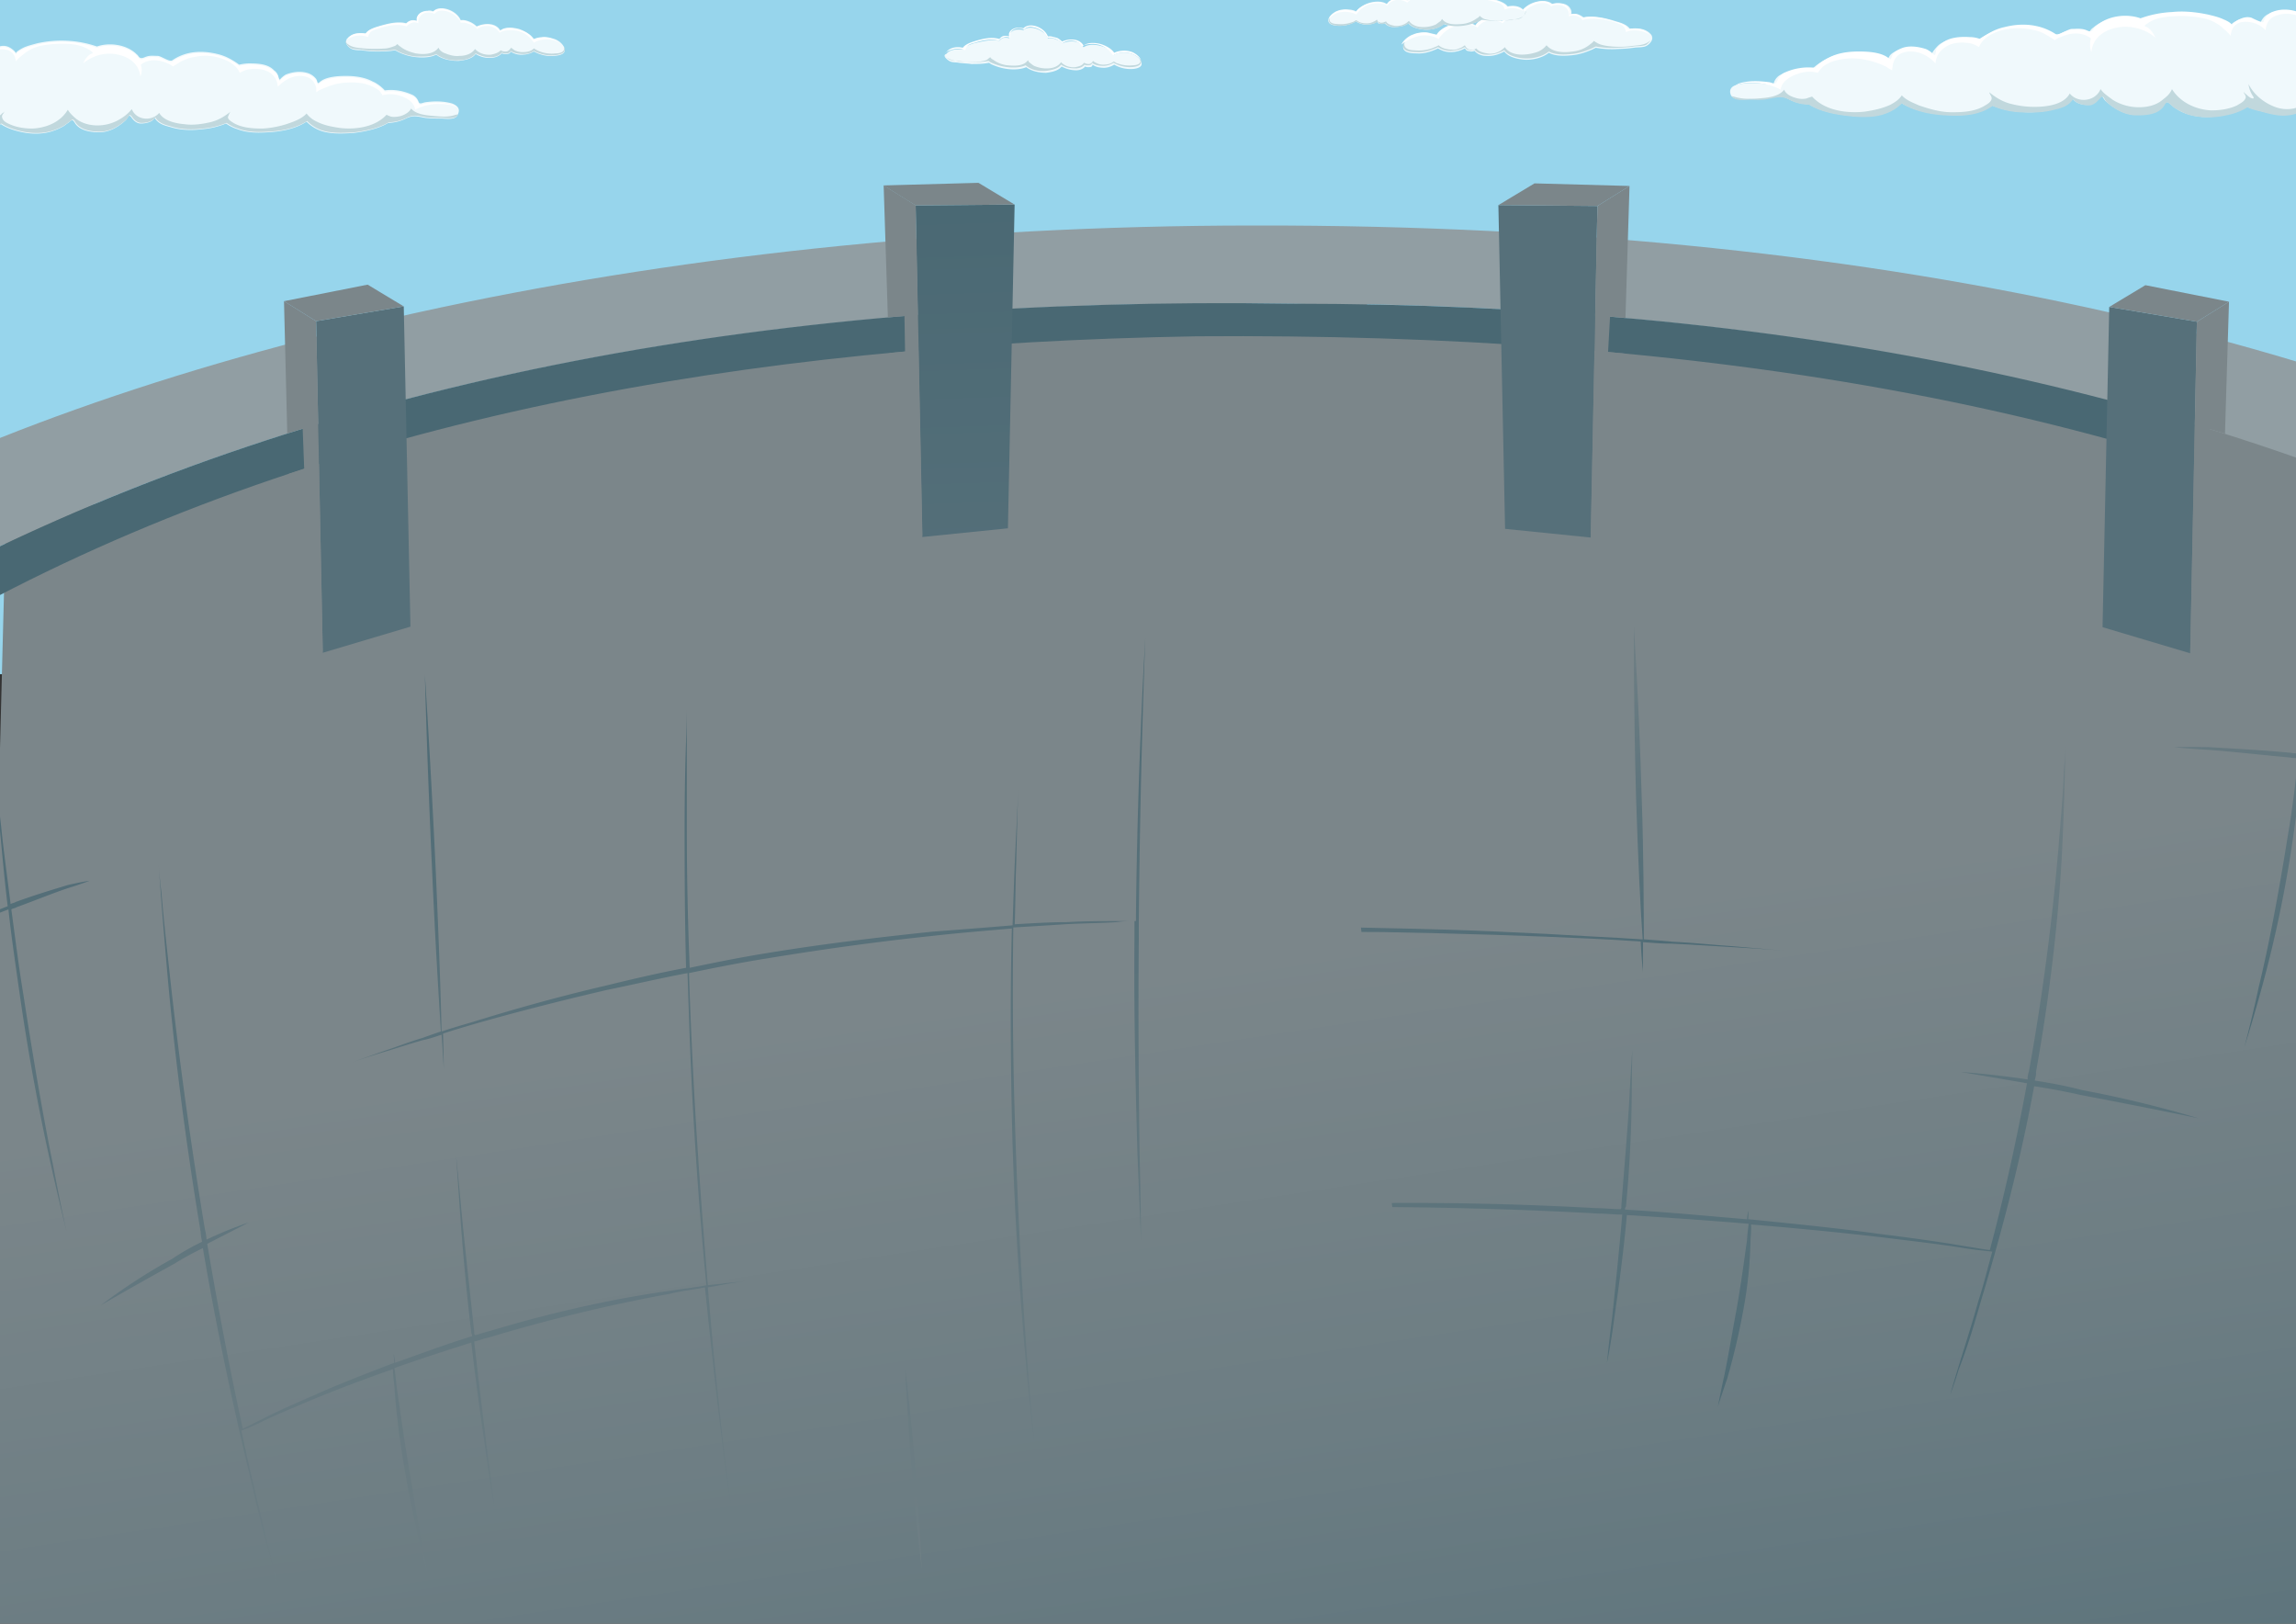 <svg xmlns="http://www.w3.org/2000/svg" xmlns:xlink="http://www.w3.org/1999/xlink" width="935.988mm" height="661.81mm" viewBox="0 0 2653.196 1875.997">
  <rect x="0" y="0" width="2653.196" height="1875.997" fill="#333333" stroke="none"/>
  <defs>
    <style>
      .cls-1 {
        fill: #97d5ec;
      }

      .cls-2 {
        fill: url(#Unbenannter_Verlauf_88);
      }

      .cls-3 {
        fill: url(#Unbenannter_Verlauf_13);
      }

      .cls-4 {
        fill: url(#Unbenannter_Verlauf_11);
      }

      .cls-5 {
        fill: #56707a;
      }

      .cls-6 {
        fill: url(#Unbenannter_Verlauf_36);
      }

      .cls-7 {
        fill: url(#Unbenannter_Verlauf_36-2);
      }

      .cls-8 {
        fill: url(#Unbenannter_Verlauf_36-3);
      }

      .cls-9 {
        fill: url(#Unbenannter_Verlauf_36-4);
      }

      .cls-10 {
        fill: url(#Unbenannter_Verlauf_40);
      }

      .cls-11 {
        fill: url(#Unbenannter_Verlauf_36-5);
      }

      .cls-12 {
        fill: url(#Unbenannter_Verlauf_36-6);
      }

      .cls-13 {
        fill: url(#Unbenannter_Verlauf_36-7);
      }

      .cls-14 {
        fill: url(#Unbenannter_Verlauf_36-8);
      }

      .cls-15 {
        fill: url(#Unbenannter_Verlauf_36-9);
      }

      .cls-16 {
        fill: url(#Unbenannter_Verlauf_36-10);
      }

      .cls-17 {
        fill: url(#Unbenannter_Verlauf_36-11);
      }

      .cls-18 {
        fill: url(#Unbenannter_Verlauf_36-12);
      }

      .cls-19 {
        fill: url(#Unbenannter_Verlauf_36-13);
      }

      .cls-20 {
        fill: #f0f9fc;
      }

      .cls-21 {
        fill: #fff;
      }

      .cls-22 {
        fill: #c1d8dd;
      }
    </style>
    <linearGradient id="Unbenannter_Verlauf_88" data-name="Unbenannter Verlauf 88" x1="1620.894" y1="2621.285" x2="1393.099" y2="1113.122" gradientUnits="userSpaceOnUse">
      <stop offset="0" stop-color="#496873"/>
      <stop offset="0.635" stop-color="#6c7d83"/>
      <stop offset="1" stop-color="#7b868a"/>
    </linearGradient>
    <linearGradient id="Unbenannter_Verlauf_13" data-name="Unbenannter Verlauf 13" x1="1407.546" y1="-55.078" x2="1448.895" y2="606.494" gradientUnits="userSpaceOnUse">
      <stop offset="0" stop-color="#496873"/>
      <stop offset="0" stop-color="#919ea3"/>
    </linearGradient>
    <linearGradient id="Unbenannter_Verlauf_11" data-name="Unbenannter Verlauf 11" x1="87.654" y1="564.355" x2="2444.579" y2="530.477" gradientUnits="userSpaceOnUse">
      <stop offset="1" stop-color="#496873"/>
      <stop offset="1" stop-color="#7b868a"/>
    </linearGradient>
    <linearGradient id="Unbenannter_Verlauf_36" data-name="Unbenannter Verlauf 36" x1="1960.404" y1="-6151.674" x2="1980.766" y2="-6075.318" gradientTransform="matrix(1, 0, 0, -1, -192.638, -5443.582)" gradientUnits="userSpaceOnUse">
      <stop offset="0" stop-color="#496873"/>
      <stop offset="1" stop-color="#7b868a"/>
    </linearGradient>
    <linearGradient id="Unbenannter_Verlauf_36-2" x1="1988.331" y1="-5712.896" x2="1991.355" y2="-5701.551" xlink:href="#Unbenannter_Verlauf_36"/>
    <linearGradient id="Unbenannter_Verlauf_36-3" x1="2653.227" y1="-6285.139" x2="2673.588" y2="-6208.783" xlink:href="#Unbenannter_Verlauf_36"/>
    <linearGradient id="Unbenannter_Verlauf_36-4" x1="2691.198" y1="-5825.279" x2="2693.298" y2="-5817.404" xlink:href="#Unbenannter_Verlauf_36"/>
    <linearGradient id="Unbenannter_Verlauf_40" data-name="Unbenannter Verlauf 40" x1="-944.099" y1="-5641.654" x2="-966.342" y2="-6327.795" gradientTransform="translate(167.551 -5443.582) rotate(180)" gradientUnits="userSpaceOnUse">
      <stop offset="0" stop-color="#496873"/>
      <stop offset="0.763" stop-color="#56707a"/>
      <stop offset="1" stop-color="#798489"/>
      <stop offset="1" stop-color="#7b868a"/>
    </linearGradient>
    <linearGradient id="Unbenannter_Verlauf_36-5" x1="-968.832" y1="-6150.955" x2="-948.47" y2="-6074.598" gradientTransform="translate(167.551 -5443.582) rotate(180)" xlink:href="#Unbenannter_Verlauf_36"/>
    <linearGradient id="Unbenannter_Verlauf_36-6" x1="-940.709" y1="-5712.275" x2="-937.685" y2="-5700.93" gradientTransform="translate(167.551 -5443.582) rotate(180)" xlink:href="#Unbenannter_Verlauf_36"/>
    <linearGradient id="Unbenannter_Verlauf_36-7" x1="-275.813" y1="-6284.518" x2="-255.452" y2="-6208.162" gradientTransform="translate(167.551 -5443.582) rotate(180)" xlink:href="#Unbenannter_Verlauf_36"/>
    <linearGradient id="Unbenannter_Verlauf_36-8" x1="-237.841" y1="-5824.657" x2="-235.742" y2="-5816.783" gradientTransform="translate(167.551 -5443.582) rotate(180)" xlink:href="#Unbenannter_Verlauf_36"/>
    <linearGradient id="Unbenannter_Verlauf_36-9" x1="1420.804" y1="1021.115" x2="1420.537" y2="1018.428" gradientTransform="matrix(1.276, -0.143, 0.117, 1.046, 453.931, -1.874)" xlink:href="#Unbenannter_Verlauf_36"/>
    <linearGradient id="Unbenannter_Verlauf_36-10" x1="1654.406" y1="1416.379" x2="1589.508" y2="764.909" gradientTransform="matrix(1.276, -0.143, 0.117, 1.046, 453.931, -1.874)" xlink:href="#Unbenannter_Verlauf_36"/>
    <linearGradient id="Unbenannter_Verlauf_36-11" x1="970.764" y1="1274.463" x2="915.084" y2="715.527" gradientTransform="matrix(1.276, -0.143, 0.117, 1.046, 453.931, -1.874)" xlink:href="#Unbenannter_Verlauf_36"/>
    <linearGradient id="Unbenannter_Verlauf_36-12" x1="1173.788" y1="1806.026" x2="1075.371" y2="818.083" gradientTransform="matrix(1.276, -0.143, 0.117, 1.046, 453.931, -1.874)" xlink:href="#Unbenannter_Verlauf_36"/>
    <linearGradient id="Unbenannter_Verlauf_36-13" x1="307.751" y1="-6073.791" x2="148.744" y2="-7669.966" gradientTransform="translate(918.855 -5443.582) rotate(180)" xlink:href="#Unbenannter_Verlauf_36"/>
  </defs>
  <g id="Bild">
    <rect class="cls-1" x="-735.522" y="-329.242" width="4197.913" height="1108.174"/>
    <g id="Damm">
      <g>
        <path class="cls-2" d="M6.391,616.149c148.881-50.33,282.328-87.785,394.435-115.826,173.105-43.3,307.251-66.561,353.739-75.131a3603.3,3603.3,0,0,1,391.3-50.087c137.77-10.036,242.929-9.778,328.7-9.391,109.8.5,245.025,1.322,419.478,18.783,91.27,9.135,238.937,24.433,428.87,68.869,253.64,59.341,416.215,131.7,457.043,150.261,37.981,17.263,69.121,32.739,90.783,43.826q-61.044,684-122.087,1368l-2776.7-62.609Q-10.826,1284.5,6.391,616.149Z"/>
        <path class="cls-3" d="M3130.369,614.4c-368.8-204.106-924.876-355.2-1680.981-353.852h0c-703.945,0-1312.184,149.73-1680.981,353.836l167.776,48.262C340.7,455.677,804.365,361.883,1319.863,351.431l-2.552,1.553h.773q66.828-2.056,132.578-2.43,64.506.41,130.03,2.413h.774l-2.5-1.519C2094.445,361.906,2558.1,455.7,2962.594,662.662Z"/>
        <path class="cls-4" d="M1492.309,350.876c-584.95-9.187-1107,82.01-1556.126,311.806l6.185,55.3c10.825-6.032,22.422-12.065,34.019-18.1,405.5-216.758,883.947-302.346,1406.044-311.314,576.255-4.481,1103.887,76.067,1545.135,311.936,11.6,6.032,23.194,12.065,34.018,18.1l6.186-55.3C2539.392,444.124,2044.671,351.038,1492.309,350.876Z"/>
        <polygon class="cls-5" points="1731.488 236.993 1739.22 611.02 1838.184 621.074 1845.915 237.998 1731.488 236.993"/>
        <polygon class="cls-6" points="1845.915 237.998 1883.027 214.873 1878.342 367.328 1860.538 365.763 1858.239 406.703 1876.728 408.415 1838.184 621.074 1845.915 237.998"/>
        <polygon class="cls-7" points="1845.915 237.998 1731.488 236.993 1773.239 211.857 1883.027 214.873 1845.915 237.998"/>
        <polygon class="cls-5" points="2437.382 354.63 2429.651 724.636 2530.935 754.799 2538.666 371.723 2437.382 354.63"/>
        <polygon class="cls-8" points="2538.666 371.723 2575.778 348.598 2571.13 501.105 2553.457 495.758 2552.348 541.932 2570.087 548.062 2530.935 754.799 2538.666 371.723"/>
        <polygon class="cls-9" points="2538.666 371.723 2437.382 354.63 2479.133 329.494 2575.778 348.598 2538.666 371.723"/>
        <polygon class="cls-10" points="1058.037 237.377 1065.769 620.453 1164.733 610.398 1172.465 236.371 1058.037 237.377"/>
        <polygon class="cls-11" points="1065.965 620.355 1027.891 407.877 1045.862 406.194 1045.174 365.192 1026 366.627 1021.121 214.154 1058.233 237.279 1065.965 620.355"/>
        <polygon class="cls-12" points="1020.926 214.252 1130.714 211.235 1172.465 236.371 1058.037 237.377 1020.926 214.252"/>
        <polygon class="cls-5" points="365.287 371.101 373.018 754.178 474.302 724.014 466.571 354.009 365.287 371.101"/>
        <polygon class="cls-13" points="373.018 754.178 334.028 547.325 351.522 541.605 349.761 495.236 331.957 500.714 328.175 347.976 365.287 371.101 373.018 754.178"/>
        <polygon class="cls-14" points="328.175 347.976 424.82 328.873 466.571 354.009 365.287 371.101 328.175 347.976"/>
      </g>
      <g>
        <g>
          <path class="cls-15" d="M2386.8,863.113c.039-1.3.046-1.973.046-1.973S2386.826,861.8,2386.8,863.113Z"/>
          <path class="cls-16" d="M2741.1,884.071a788.975,788.975,0,0,0-79.019-11.661c3.158-30.586,4.074-57.682,5.467-80.513,1.606-44.449,2.4-72.611,2.4-72.611s-.916,27.1-5.123,71.836c-1.393,22.831-5.03,49.152-8.189,79.738-2.721-.775-6.623-.338-9.345-1.112-37.259-3.384-70.378-5.072-95.572-6.567-25.074-.43-39.5.107-39.5.107s14.667,1.6,39.861,3.092c23.893,1.642,57.251,5.462,94.511,8.845,2.721.775,6.623.338,9.345,1.113-3.517,27.387-6.676,57.973-12.317,89.918-10.8,68.154-22.444,128.844-33.275,173.246-9.53,44.257-17.07,71.016-17.07,71.016s8.84-26.9,20.972-71.453a1417.715,1417.715,0,0,0,35.877-173.538c4.341-31.8,8.92-61.464,11.017-89.772,30.636,3.045,58.67,6.383,78.78,9.528,24.132,3.775,38.919,6.437,38.919,6.437S2763.927,887.991,2741.1,884.071Z"/>
          <path class="cls-17" d="M1573.231,1076.778q12.607.089,25.09.122c91.073,1.673,173.039,4.366,240.577,7.6,19.871,1.012,39.742,2.025,57.011,3.329,1.209,22.539,2.642,35.335,2.642,35.335s-.133-12.942.079-34.56c11.947.821,22.593,1.787,33.119,1.688,27.8,1.2,50.387,2.992,70.258,4,38.442,2.171,59.733,4.1,59.733,4.1s-21.291-1.933-59.852-5.171c-18.57-1.158-42.583-3.866-69.078-5.217-10.645-.967-21.291-1.933-33.238-2.754-.16-36.693-.107-95-2.431-162.767-3.081-109.788-9.1-198.731-9.1-198.731s-.489,89.672,2.592,199.46c2.2,66.7,4.873,125.782,7.635,162.184-17.269-1.3-37.14-2.317-57.012-3.33-68.958-4.15-149.743-8.055-240.815-9.728q-13.806-.335-27.783-.639Z"/>
          <path class="cls-18" d="M2351.207,1248.437c.942-3.344,1.885-6.689,1.526-9.888,18.688-103.589,27.806-198.547,30.686-266.893,1.5-33.64,2.3-61.8,2.746-81.288q.5-21.645.631-27.255c-.117,3.906-.528,13.47-1.932,27.4-.451,19.486-2.667,46.728-5.468,80.513-5.481,68.637-16.019,162.675-34.707,266.264-.942,3.344-1.885,6.689-1.526,9.888-45.543-6.774-77.361-8.608-77.361-8.608s30.875,5.179,76.538,13.019c-13.047,71.645-28.112,137.037-42.951,192.686-5.323-.483-16.089-2.516-32.176-5.033-22.832-3.92-56.309-8.806-97.71-13.885-42.822-6-93.448-11.124-149.4-16.732a54.756,54.756,0,0,0,.226-9.743,60.189,60.189,0,0,0-1.527,9.889c-43.883-3.721-90.488-8.217-140.876-11.209a3.514,3.514,0,0,1,.942-3.345c4.911-50.218,6.4-95.732,6.715-128.16s.65-52.98.65-52.98-1.633,20.7-3.252,53.271-5.706,78.381-9.436,127.386a3.513,3.513,0,0,1-.942,3.345c-9.226-.046-18.57-1.158-27.8-1.2-86.368-4.829-167-6.4-236.494-5.976l.532,4.748c69.585.566,150.9,2.611,237.98,7.48,9.225.046,18.57,1.158,27.8,1.2-3.968,46.873-8.533,88.415-11.692,119-4.221,32.865-5.973,52.5-5.973,52.5s4.354-19.923,8.575-52.788c4.459-30.732,10.326-72.419,14.414-118.225,49.087,3.137,96.872,6.421,140.756,10.142-.7,5.477-1.407,10.955-1.871,18.565-2.933,20.843-6.45,48.231-12.091,80.175-5.761,30.878-10.459,59.477-14.813,79.4s-6.822,33.157-6.822,33.157,3.889-12.313,10.845-32.528a814.428,814.428,0,0,0,18.715-79.837,488.6,488.6,0,0,0,8.188-79.738c.465-7.611,1.049-14.154.571-18.42,55.83,4.542,106.457,9.667,149.159,14.6,41.4,5.078,74.759,8.9,97.59,12.819,16.088,2.516,28.035,3.338,32.057,3.967-5.655,20.068-10.128,38.925-16.021,56.861-9.424,33.448-18.264,60.352-24.038,79.355s-8.6,29.036-8.6,29.036,4.128-10.18,9.9-29.182c7.194-18.082,16.034-44.986,25.458-78.434,19.207-63.7,43.709-150.661,61.694-248.772,16.088,2.516,34.9,5.807,53.825,10.164,75.357,14.232,136.045,26.867,136.045,26.867a1337.674,1337.674,0,0,0-134.04-32.49C2386.1,1254.245,2367.3,1250.954,2351.207,1248.437Z"/>
        </g>
        <path class="cls-19" d="M1065.3,1813.726s-6.707-51.522-11.738-115.311-7.546-116.538-7.546-116.538,6.708,51.522,11.738,115.311S1065.3,1813.726,1065.3,1813.726ZM199.218,1454.3a684.323,684.323,0,0,0-83,53.975s37.728-22.08,84.68-47.841a361.864,361.864,0,0,1,33.536-18.4c18.445,109.177,40.244,204.861,57.012,274.784,8.384,36.8,15.93,66.242,21.8,85.87,5.03,20.854,8.384,31.895,8.384,31.895s-2.515-11.041-7.546-31.895-12.576-50.295-20.96-87.1c-5.031-19.627-9.223-40.482-14.253-62.562,2.515-1.227,10.061-3.681,20.122-8.588,14.253-7.36,35.213-15.947,61.2-26.987,26.829-11.041,58.689-23.308,93.9-35.575,0,4.907.839,12.267,1.677,20.854,1.677,23.308,5.03,55.2,10.9,89.55,5.869,35.575,12.576,66.243,17.607,88.324,5.869,22.081,9.223,35.575,9.223,35.575s-2.516-14.721-6.708-36.8-9.222-53.976-15.091-88.324c-5.869-35.574-10.061-66.242-13.415-89.55-.838-8.587-1.676-14.72-2.515-20.854,27.668-9.813,57.851-19.627,88.872-29.441,5.869,51.522,12.576,98.137,17.607,132.485,5.03,36.8,9.222,58.882,9.222,58.882s-2.515-22.08-7.545-58.882c-4.192-34.348-10.061-80.963-15.93-133.712,5.869-1.227,11.738-3.68,17.607-4.907a1942.436,1942.436,0,0,1,208.764-50.3c15.092-3.68,28.506-4.907,40.244-7.36,5.031,49.068,10.061,94.457,14.253,132.485,5.031,41.708,9.223,76.056,12.576,99.364s5.031,36.8,5.031,36.8-1.677-13.494-4.192-36.8c-3.354-23.308-7.546-57.656-11.738-99.364q-6.288-57.042-12.576-132.485,11.319-1.841,20.122-3.68c15.091-2.454,23.475-3.68,23.475-3.68s-8.384,1.226-23.475,2.453c-5.869,1.227-12.576,1.227-20.122,2.454-5.031-60.109-10.061-126.352-14.253-196.275-3.354-57.655-5.869-112.857-7.546-164.379,29.345-6.134,60.366-12.267,91.387-17.174,67.073-11.041,130.793-19.628,189.482-25.761,32.7-3.681,63.719-6.134,92.225-8.587-1.677,62.562-1.677,137.392,0,217.128,2.515,114.085,10.061,217.129,16.768,290.732,3.354,36.8,6.708,66.242,9.223,87.1,1.676,20.854,3.353,31.894,3.353,31.894s-1.676-11.04-3.353-31.894-5.031-51.522-7.546-88.324c-5.869-73.6-11.738-176.647-15.091-290.732-2.516-79.736-2.516-153.339-1.677-217.128,20.96-1.227,41.082-2.453,59.527-3.68,21.8-1.227,41.921-1.227,59.528-2.454a125.048,125.048,0,0,1,20.96-1.227v19.628c-.839,95.684,1.677,182.78,3.354,246.57,2.515,62.562,4.192,101.817,4.192,101.817s0-38.028-1.677-101.817c-.839-62.563-1.677-149.66-.839-246.57V1064.2h0c.839-88.323,2.516-166.833,4.192-225.715,1.677-62.562,3.354-101.817,3.354-101.817s-2.515,39.254-5.031,101.817c-2.515,57.655-5.03,137.392-5.868,225.715H1291.67c-17.606,0-37.728,0-59.527,1.227-18.445,0-38.567,1.227-59.527,2.454.838-24.535.838-49.069,1.676-69.923.839-36.8,1.677-67.47,2.516-88.324s1.677-31.895,1.677-31.895-.839,11.041-1.677,31.895-2.516,51.522-4.192,88.324c-.839,22.081-1.677,45.388-2.516,71.149q-44.016,3.681-93.063,7.36c-57.851,6.134-122.409,13.494-189.482,24.535-31.021,4.907-61.2,11.04-90.548,17.174-2.515-61.336-3.354-116.538-3.354-161.927V818.86s0,13.494-.838,36.8-1.677,57.656-1.677,100.591c0,45.389,0,100.591,1.677,161.927-32.7,6.133-63.72,13.494-93.9,20.854-57.85,13.494-108.993,28.214-152.591,41.708-12.576,3.68-25.152,7.361-36.052,11.041-.838-41.709-3.353-109.178-6.707-185.234-5.869-125.126-12.576-226.943-12.576-226.943s2.515,101.817,8.384,226.943c3.354,77.283,7.546,143.525,10.061,185.234-7.546,2.453-14.253,4.906-20.96,7.36-16.768,4.907-31.86,11.041-43.6,14.721-24.314,8.587-37.728,13.494-37.728,13.494s13.414-4.907,37.728-12.267c12.576-3.681,26.829-8.588,44.436-13.494,6.707-1.227,13.415-3.68,20.96-6.134,1.677,24.534,2.515,39.255,2.515,39.255s0-14.72-.838-40.481c10.9-3.68,23.475-7.361,36.052-11.041,42.759-12.267,94.74-25.761,152.591-39.255,30.183-6.133,61.2-13.494,93.9-19.627,1.677,51.521,3.354,106.724,6.707,164.379,4.193,71.15,9.223,137.393,15.092,196.275-11.738,2.453-25.153,3.68-40.244,6.133-54.5,7.36-128.277,22.081-209.6,46.615-5.869,1.227-11.738,3.68-17.607,4.907a5.955,5.955,0,0,1-.838-3.68c-5.869-55.2-11.738-106.724-15.092-143.526s-5.869-60.109-5.869-60.109,1.677,23.308,4.192,60.109,6.708,88.324,13.415,144.753a5.95,5.95,0,0,1,.839,3.68c-31.86,9.813-61.2,20.854-88.872,30.668-.839-7.361-1.677-11.041-1.677-11.041a109.93,109.93,0,0,0,.838,11.041c-35.213,13.493-67.073,25.761-93.9,38.028-25.991,11.04-46.951,20.854-61.2,28.214-10.061,4.907-16.768,8.587-20.122,9.814-13.415-61.336-27.668-133.712-41.082-213.449,28.506-14.72,47.789-24.534,47.789-24.534s-20.121,6.134-48.627,19.628a50.329,50.329,0,0,0-1.677-11.041c-19.284-115.311-32.7-220.809-41.082-298.091-4.193-38.029-7.546-68.7-9.223-90.777-2.515-20.855-3.354-33.122-3.354-33.122s.839,11.041,2.515,33.122,4.193,53.975,7.546,92c6.708,77.283,19.284,184.008,38.567,299.319a50.321,50.321,0,0,0,1.677,11.04A266.8,266.8,0,0,0,199.218,1454.3ZM-39.73,1071.563c12.576-6.133,30.183-13.494,49.466-20.854,3.354,31.895,8.385,65.016,13.415,100.591,10.9,76.056,24.314,143.526,35.214,192.594S76.81,1422.4,76.81,1422.4s-6.707-29.441-15.93-78.51c-10.061-49.068-21.8-116.538-33.537-192.594-5.869-35.575-10.061-69.923-14.253-100.591,1.677-1.227,4.192-1.227,5.869-2.454,23.476-8.586,44.436-17.173,59.528-22.08,15.93-4.907,25.152-8.587,25.152-8.587s-9.222,1.226-25.152,4.906c-15.93,4.907-36.891,11.041-60.366,19.628-1.677,1.227-4.192,1.227-5.869,2.453-4.192-34.347-8.384-63.789-10.9-89.55-5.869-50.295-8.385-80.963-8.385-80.963s2.516,31.895,6.708,82.19c2.515,25.761,5.03,56.429,9.222,90.777a346.666,346.666,0,0,0-49.466,23.308c-14.253,7.36-23.475,13.493-23.475,13.493S-54.821,1078.924-39.73,1071.563Z"/>
      </g>
    </g>
    <g>
      <g>
        <path class="cls-20" d="M2000.338,110.161c3.3,6.514,16.5,4.343,21.781,4.343,6.6,0,13.2.723,19.8-.724,9.24-1.448,15.841-4.343,25.081.724a50.065,50.065,0,0,0,23.1,5.789c13.86,8.685,32.341,11.58,44.881,13.028s27.061,2.171,39.6-1.448c9.241-2.895,16.5-6.513,22.441-13.027,15.18,9.409,34.321,12.3,50.822,13.751,13.2.724,27.061.724,39.6-3.619a93.316,93.316,0,0,0,14.521-7.237,92.858,92.858,0,0,0,30.361,7.237,111.93,111.93,0,0,0,40.921-2.9c9.24-2.171,16.5-4.342,21.781-12.3,3.3,5.79,12.54,7.961,18.48,7.237,4.62,0,8.58-3.619,11.881-7.237,4.62-6.514,3.96,0,8.58,3.618,9.9,8.685,21.78,15.2,34.321,15.2,9.9,0,25.081-1.447,31.681-10.856,3.3-4.343,3.96-5.066,7.92-1.448,1.98,1.448,3.96,3.619,6.6,5.067A48.453,48.453,0,0,0,2531,132.6c11.88,3.619,25.081,2.895,36.961.724,8.58-1.448,19.8-4.343,28.381-10.133,4.62,2.172,9.24,2.895,13.2,4.343,11.22,2.895,21.78,5.79,33.661,5.066,8.58-.724,32.341-7.961,29.041-20.988,3.3,2.171,8.58,1.447,11.88.723,8.58-1.447,16.5-7.237,18.48-16.646,3.3-18.094-9.24-43.425-27.061-45.6,3.961-7.961.661-17.37-4.62-23.884a17.272,17.272,0,0,0-9.24-6.513c-1.32,0-2.64-.724-3.3-.724a8.372,8.372,0,0,0-4.62-2.171c-10.561-5.067-23.1-5.79-33.661,0-3.961,2.171-6.6,5.79-8.581,10.856-.66,1.447-12.54-4.343-13.86-5.066-5.28-1.448-9.24-.724-14.521,2.171-1.98.724-7.26,5.066-7.92,7.237.66-2.895-7.92-6.513-9.24-7.237a140.891,140.891,0,0,0-18.481-5.79c-13.86-2.895-27.721-4.343-41.581-2.895a129.357,129.357,0,0,0-36.3,7.237c-16.5-5.79-37.622-2.895-50.822,8.685a11.993,11.993,0,0,0-3.96,4.343c-2.64,4.342-7.261.724-9.9,0-5.28-1.448-9.9-.724-15.18-.724s-15.18,7.961-18.48,5.79c-17.821-11.58-38.942-13.027-58.742-7.961-10.561,2.895-19.141,7.237-28.381,13.751a34.418,34.418,0,0,0-11.881-2.171c-10.56-.724-25.74,0-33.661,8.685a45.688,45.688,0,0,0-5.28,6.514c-.66,1.447-1.32,7.237-2.64,5.066a17.28,17.28,0,0,0-9.24-6.514c-8.58-2.895-19.141-4.342-28.381-.724-3.3,1.448-7.92,3.619-9.9,7.238-2.64,4.342-.66,7.237-5.28,3.618-7.921-6.513-23.761-7.237-33.661-7.237-11.881,0-24.421.724-34.982,7.237-3.96,2.172-11.22,6.514-15.84,11.58a67.729,67.729,0,0,0-35.641,5.79,15.512,15.512,0,0,0-7.92,9.409c-1.321,5.066-4.621,1.448-9.241,1.448-11.22-1.448-24.421-2.172-34.981,1.447C2002.318,99.305,1997.038,102.924,2000.338,110.161Z"/>
        <path class="cls-21" d="M2670.26,25.483a48.366,48.366,0,0,0-11.881-6.514c-8.58-2.895-17.82-4.343-26.4-1.448-5.28,1.448-10.561,5.067-12.541,10.857a22.874,22.874,0,0,0-1.32,6.513,31.862,31.862,0,0,0-27.061-9.408,14.523,14.523,0,0,0-12.54,11.58,9.973,9.973,0,0,0-.66,4.342,61.961,61.961,0,0,0-7.26-7.237,48.585,48.585,0,0,0-28.381-13.752c-11.221-2.171-22.441-2.171-33.661-1.447-10.561.724-21.121,2.895-29.7,10.132-.661.724-.661,1.448,0,1.448,5.28,1.447,9.24,7.237,11.88,13.027-13.2-11.58-32.341-15.2-48.182-10.856-13.2,3.619-24.421,12.3-25.74,27.5-1.98-4.343-1.98-10.857-.66-15.2V44.3c-10.561-7.961-23.761-6.514-34.982-1.447a20,20,0,0,0-6.6,3.618c-3.3-2.171-6.6-4.342-10.56-6.513a45.369,45.369,0,0,0-16.5-5.79c-11.22-2.172-23.1-2.172-33.661.723-11.22,2.9-22.441,8.685-27.061,19.542a29.581,29.581,0,0,0-9.9-4.343c-7.92-1.447-17.161-1.447-25.081,2.171-5.94,2.895-11.22,7.238-13.86,14.475a22.88,22.88,0,0,0-1.32,6.514c-9.241-10.133-22.441-15.922-35.642-13.027-7.92,2.171-12.54,7.237-13.86,15.922,0,1.447-.66,2.9-.66,5.066a70.3,70.3,0,0,1-7.26-4.342,99.685,99.685,0,0,0-28.381-8.685,74.433,74.433,0,0,0-31.021,2.171,45.7,45.7,0,0,0-13.2,6.514l-3.96,4.342c-.66.724-1.32,2.171-1.98,2.895h0a38.013,38.013,0,0,0-23.761,1.448c-7.26,2.171-18.48,8.685-19.14,18.093-10.561-5.79-23.1-7.961-34.322-7.961-5.94,0-13.86.724-19.8,4.343a26.157,26.157,0,0,1,5.94-3.619c11.22-3.619,23.761-2.895,34.981-1.448,3.96.724,7.26,3.619,9.24-1.447,1.32-3.619,4.621-7.961,7.921-9.409a66.69,66.69,0,0,1,35.641-5.79c3.96-5.066,11.22-9.409,15.84-11.58,10.561-5.79,23.1-7.237,34.981-7.237,9.9,0,25.081.724,33.661,7.237,4.621,3.619,2.64.724,5.281-3.619,1.98-3.618,6.6-5.789,9.9-7.237,8.58-3.619,19.14-2.171,28.381.724a27.538,27.538,0,0,1,9.24,6.513c1.98,2.172,2.64-3.618,2.64-5.066.66-2.9,3.3-5.066,5.28-6.513,7.92-8.685,23.1-9.409,33.661-8.685a34.394,34.394,0,0,1,11.881,2.171c9.24-6.514,17.82-11.58,28.38-13.751,19.8-5.067,40.922-3.619,58.742,7.961,3.96,2.171,13.2-5.066,18.481-5.79,5.28,0,9.9-.724,15.18.724,3.3.723,7.26,4.342,9.9,0a11.985,11.985,0,0,1,3.96-4.343c12.54-11.58,34.321-14.475,50.821-8.685a124.864,124.864,0,0,1,36.3-7.237c13.86-1.448,27.721,0,41.581,2.895,5.94,1.447,12.54,2.9,18.48,5.79,1.98.723,9.9,4.342,9.241,7.237,0-2.171,5.94-6.514,7.92-7.237,4.62-2.172,9.24-3.619,14.521-2.172,1.32.724,13.2,6.514,13.86,5.067a19.319,19.319,0,0,1,8.58-10.857c10.561-5.066,23.1-4.342,33.661,0,.66.724,3.3,1.448,4.621,2.172a5.513,5.513,0,0,1,3.3.723,17.28,17.28,0,0,1,9.24,6.514,9.962,9.962,0,0,1,1.98,2.895h0C2672.24,26.93,2670.92,26.206,2670.26,25.483Z"/>
        <path class="cls-22" d="M2003.638,111.609c8.58,2.9,18.481,2.9,27.721,2.171s23.761-1.448,30.361-10.133c1.98,5.067,7.92,7.962,13.2,9.409a24.664,24.664,0,0,0,12.541.724c1.98-.724,3.96-1.448,6.6-2.171,15.18,16.646,40.921,19.541,60.722,17.369,9.9-1.447,20.461-3.618,29.7-7.961,5.28-2.895,9.9-5.79,13.2-10.856,5.28,5.79,13.2,8.685,19.8,11.58,12.541,4.342,25.081,7.961,38.281,7.961,12.541,0,27.061-.724,38.282-7.961,2.64-1.448,8.58-5.066,7.26-9.409-.66-2.171-1.98-3.618-2.64-5.79,7.92,6.514,16.5,11.58,26.4,13.751a106.191,106.191,0,0,0,33.661,2.895c10.56-.723,27.061-3.618,33-15.2,9.24,11.58,29.7,9.408,35.641-5.066,3.3,5.066,9.24,8.685,13.86,12.3a57.169,57.169,0,0,0,30.361,8.685c9.9,0,20.461-2.171,28.381-9.408,3.96-2.9,7.921-6.514,9.9-11.58,9.9,15.922,28.38,23.883,45.541,24.607,9.9,0,20.461-1.448,29.7-5.79,3.3-2.171,8.58-4.343,9.9-8.685.66-2.171-1.32-4.342-1.98-5.79a2.6,2.6,0,0,0-.66-1.447l1.98,2.171c2.64,2.171,5.94,5.79,9.241,5.79.66,0,.66-.724.66-1.448a33.119,33.119,0,0,1-5.941-15.2c6.6,13.027,19.141,22.436,31.681,26.778a39.044,39.044,0,0,0,20.461,1.448c5.94-1.448,12.541-3.619,15.841-9.409,0-.724,0-1.447-.66-1.447-3.961.723-7.261-.724-9.9-3.619,7.921-.724,15.841-2.9,21.121-9.409,1.98-2.895,4.62-5.79,5.94-8.685a18.813,18.813,0,0,1-8.58,13.751c-.66,0-.66.724,0,1.448,8.58,4.342,21.781,0,27.061-8.685l1.98-4.343V96.41c-1.98,9.409-9.9,15.2-18.481,16.646-3.96.724-8.58,1.448-11.88-.724,3.3,13.751-20.461,20.265-29.041,20.989-11.22,1.447-22.441-2.171-33.661-5.066a55.131,55.131,0,0,1-13.2-4.343c-8.581,5.79-19.8,8.685-28.381,10.133a90.894,90.894,0,0,1-36.962-.724c-5.94-1.448-11.22-4.343-16.5-7.238a23.819,23.819,0,0,1-6.6-5.066c-4.621-4.342-5.28-2.895-7.921,1.448-6.6,10.132-21.12,10.856-31.681,10.856-12.54,0-25.08-6.514-34.321-15.2-3.96-3.619-3.3-10.132-8.58-3.619-3.3,3.619-7.26,7.238-11.88,7.238-5.94,0-14.521-1.448-18.481-7.238-5.28,7.962-12.54,10.133-21.78,12.3-13.2,3.619-27.721,3.619-40.922,2.895a92.889,92.889,0,0,1-30.361-7.237c-4.62,2.895-9.24,5.79-14.52,7.237-12.541,4.343-26.4,4.343-39.6,3.619-16.5-.724-35.641-4.343-50.821-13.751-6.6,6.513-13.2,10.132-22.441,13.027-12.541,3.619-27.061,2.895-39.6,1.448s-31.681-4.343-44.882-13.028a50.06,50.06,0,0,1-23.1-5.79c-9.24-5.066-15.84-2.171-25.08-.724-6.6,1.448-13.2.724-19.8.724-5.28,0-18.48,2.171-21.781-4.342h0C2001.658,110.885,2002.318,111.609,2003.638,111.609Z"/>
      </g>
      <g>
        <g>
          <path class="cls-20" d="M1907.935,39.958c-5.94-7.238-15.841-7.962-24.421-6.514-3.3-5.066-10.56-7.238-15.84-8.685-11.221-3.619-25.741-7.238-37.622-4.343l-.66-.723a23.438,23.438,0,0,0-7.26-3.619c-2.64,0-4.62,0-6.6.724a7.619,7.619,0,0,0-.66-6.514c-2.64-5.066-7.921-6.514-13.2-6.514-2.64,0-4.62,0-7.26,1.448-7.92-8.685-30.361-2.172-36.3,11.58-3.96-.724-8.58.723-12.541,2.171a37.022,37.022,0,0,0-8.58,5.79c-10.56-5.066-25.081-5.066-30.361,5.066h-.66c-6.6-5.066-17.821-3.619-24.421-2.171-7.26,2.171-15.84,5.79-19.8,13.027-3.3-1.447-9.241-2.171-10.561-2.895-5.28-.723-11.88,0-16.5,2.172-5.28,2.171-12.541,7.237-13.2,13.751-.66,7.961,11.221,7.961,15.841,7.961,7.92.724,17.16-2.171,24.421-5.79a25.924,25.924,0,0,0,13.86,4.343,33.939,33.939,0,0,0,17.161-4.343s0,.724.66.724c1.32,2.9,3.96,2.171,5.94,2.9a10.322,10.322,0,0,0,4.62-.724c2.64,3.619,8.58,5.79,12.54,5.79,7.921.724,15.181-1.448,21.781-5.066,4.62,6.513,15.181,8.685,22.441,9.408,8.58.724,21.121-1.447,29.041-7.961,7.92,4.343,19.14,3.619,26.4,2.9,8.58-.724,17.16-3.619,25.08-7.237.66-.724,1.98-.724,2.64-1.448a102.626,102.626,0,0,0,25.741,1.448,158.835,158.835,0,0,0,18.481-1.448c3.96-.724,10.56,0,14.52-2.171S1911.9,45.024,1907.935,39.958Z"/>
          <path class="cls-21" d="M1640.626,41.405a32.137,32.137,0,0,1,21.781,3.619,36.637,36.637,0,0,1,29.041-16.646c3.96,0,11.22,0,15.84,3.618,6.6-10.132,19.8-10.856,29.041-5.066,4.62-5.066,10.561-7.237,16.5-7.961,1.32,0,3.3-.724,5.28,0,.66-2.895,3.96-5.79,5.94-7.961,4.62-3.619,9.9-6.514,15.84-7.238,4.621-.724,9.9,0,12.541,3.619,5.94-2.9,14.52-2.171,18.48,2.9a10.183,10.183,0,0,1,1.98,8.685c3.3-1.448,6.6-1.448,10.561,0a10.4,10.4,0,0,1,5.28,4.342c11.22-3.618,25.08-1.447,36.3,2.172,3.96,1.447,10.56,2.895,12.54,7.237a10.984,10.984,0,0,1,1.32,4.343c5.941-2.9,13.861-2.172,19.141-.724,2.64.724,6.6,2.171,8.58,4.342,0,0,0-.723-.66-.723-5.94-7.238-15.84-7.962-24.421-6.514-3.3-5.066-10.56-7.238-15.84-8.685-11.221-3.619-25.741-7.238-37.622-4.343l-.66-.723a23.438,23.438,0,0,0-7.26-3.619c-2.64,0-4.62,0-6.6.724a7.619,7.619,0,0,0-.66-6.514c-2.64-5.066-7.92-6.514-13.2-6.514-2.64,0-4.62,0-7.26,1.448-7.92-8.685-30.361-2.172-36.3,11.58-3.96-.724-8.58.723-12.54,2.171a37.007,37.007,0,0,0-8.581,5.79c-10.56-5.066-25.08-5.066-30.361,5.066h-.66c-6.6-5.066-17.82-3.619-24.421-2.171-7.26,2.171-15.84,5.79-19.8,13.027-3.3-1.447-9.24-2.171-10.561-2.895-5.28-.723-11.88,0-16.5,2.172-4.62,1.447-11.221,6.513-13.2,11.58A50.79,50.79,0,0,1,1640.626,41.405Z"/>
          <path class="cls-22" d="M1906.615,47.2c-5.94,5.066-13.2,5.066-19.8,5.79a106.642,106.642,0,0,1-30.361,0c-3.96-.724-7.92-1.447-11.22-3.619a14.219,14.219,0,0,1-3.3-2.171,17.97,17.97,0,0,1-3.961,3.619,37.33,37.33,0,0,1-20.46,8.685c-9.9,1.447-23.1,1.447-30.361-7.238l-1.98,2.172a27.1,27.1,0,0,1-7.261,5.066,56.485,56.485,0,0,1-19.14,3.618c-7.26,0-15.841-2.171-19.8-8.684-5.28,5.79-13.2,8.684-20.461,7.237-4.62-.724-9.9-2.171-12.54-5.79-1.98,1.448-4.62,2.171-6.6,1.448-3.3,0-5.28-2.172-6.6-5.067-1.98,1.448-3.961,2.895-4.621,2.895-3.3,1.448-6.6,2.9-10.56,2.172-5.28,0-11.22-1.448-15.18-5.067-1.98,1.448-4.621,2.172-5.941,2.895a47.137,47.137,0,0,1-22.44,2.9c-3.3,0-10.561-.724-11.221-6.513V48.643c-.66,1.447-.66,2.171-1.32,3.618-.66,7.961,11.221,7.961,15.841,7.961,7.92.724,17.16-2.171,24.421-5.789a25.931,25.931,0,0,0,13.86,4.342,33.948,33.948,0,0,0,17.161-4.342s0,.723.66.723c1.32,2.9,3.96,2.171,5.94,2.9a10.322,10.322,0,0,0,4.62-.724c2.64,3.619,8.58,5.79,12.54,5.79,7.921.724,15.181-1.447,21.781-5.066,4.62,6.514,15.181,8.685,22.441,9.409,8.58.724,21.121-1.448,29.041-7.961,7.92,4.342,19.14,3.618,26.4,2.895,8.58-.724,17.16-3.619,25.08-7.238.66-.724,1.98-.724,2.64-1.447a102.625,102.625,0,0,0,25.741,1.447,159.052,159.052,0,0,0,18.481-1.447c3.96-.724,10.56,0,14.52-2.171,2.64-2.172,6.6-5.79,6.6-10.133C1908.6,45.024,1907.935,46.471,1906.615,47.2Z"/>
        </g>
        <g>
          <path class="cls-20" d="M1761.41,12.455c-4.62-5.79-12.54-6.514-19.141-5.066-2.64-3.619-7.92-5.79-12.54-7.237-9.24-2.895-20.461-5.79-29.7-2.895l-.66-.724c-1.32-1.448-3.96-2.895-5.28-2.895-1.98,0-3.96,0-5.28.724,0-1.448.66-2.895-.66-5.067-1.98-3.618-6.6-5.066-9.9-5.066a16.746,16.746,0,0,0-5.941.724c-6.6-7.238-23.76-2.171-28.38,9.409-3.3-.724-6.6.723-9.9,1.447a57.263,57.263,0,0,0-6.6,4.343c-7.92-3.619-19.8-3.619-24.421,4.342h-.66c-5.28-3.619-13.86-2.895-19.141-1.448s-12.54,5.067-15.84,10.133a23.923,23.923,0,0,0-8.58-2.171,27.642,27.642,0,0,0-13.2,1.447c-3.96,1.448-9.9,5.79-10.56,10.856-.66,5.79,9.24,6.514,12.54,6.514a37.965,37.965,0,0,0,19.141-5.066,22.771,22.771,0,0,0,11.22,3.619c5.28,0,9.9-.724,13.861-3.619v.724c.66,2.171,3.3,2.171,4.62,2.171a7.714,7.714,0,0,0,3.96-.724c1.98,2.895,6.6,4.343,9.9,4.343,5.94,0,11.88-.724,17.16-4.343,3.96,5.066,11.88,6.514,17.821,7.238,6.6.723,16.5-.724,23.1-6.514,5.94,2.895,15.18,2.895,21.12,2.171a62.943,62.943,0,0,0,19.8-5.79c.66-.724,1.32-.724,1.98-1.447,6.6,1.447,13.86,1.447,20.461,1.447a98.787,98.787,0,0,0,14.52-1.447c3.3,0,7.921,0,11.221-2.172C1760.75,21.14,1764.71,16.074,1761.41,12.455Z"/>
          <path class="cls-21" d="M1550.2,13.9a28.138,28.138,0,0,1,17.161,2.895c5.28-7.962,13.86-13.028,23.1-13.028,3.3,0,9.24,0,12.54,2.9,5.28-7.961,15.84-8.685,23.1-3.619a21.443,21.443,0,0,1,13.2-6.513h3.96c.66-2.171,3.3-4.343,4.62-6.514a25.666,25.666,0,0,1,12.541-5.79,10.372,10.372,0,0,1,9.9,2.9c4.62-2.9,11.88-1.447,14.521,2.171a9.064,9.064,0,0,1,1.32,7.238c2.64-.724,5.28-1.448,8.58,0,1.32.724,3.3,1.447,3.96,3.618,9.24-2.894,19.8-.723,29.041,2.172,3.3.723,8.58,2.171,9.9,5.79.661.723.661,2.171,1.321,2.895a22.116,22.116,0,0,1,15.18-.724c1.98.724,5.28,1.447,7.26,3.619,0,0,0-.724-.66-.724-4.62-5.79-12.54-6.514-19.14-5.066-2.64-3.619-7.921-5.79-12.541-7.238-9.24-2.895-20.46-5.79-29.7-2.895l-.66-.723c-1.32-1.448-3.96-2.895-5.28-2.895-1.98,0-3.96,0-5.28.723,0-1.447.66-2.895-.66-5.066-1.98-3.619-6.6-5.066-9.9-5.066a16.746,16.746,0,0,0-5.941.724c-6.6-7.238-23.76-2.172-28.38,9.408-3.3-.723-6.6.724-9.9,1.448a57.264,57.264,0,0,0-6.6,4.342c-7.92-3.618-19.8-3.618-24.421,4.343h-.66c-5.28-3.619-13.86-2.895-19.14-1.448S1570,8.836,1566.7,13.9a23.928,23.928,0,0,0-8.58-2.172,27.642,27.642,0,0,0-13.2,1.448c-3.3,1.447-8.58,5.066-9.9,9.409A22.331,22.331,0,0,1,1550.2,13.9Z"/>
          <path class="cls-22" d="M1760.75,18.245c-4.62,3.619-10.56,4.343-15.84,5.066a130.24,130.24,0,0,1-23.761,0c-3.3-.723-5.94-.723-8.58-2.895a9.244,9.244,0,0,1-2.641-2.171,6.742,6.742,0,0,1-3.3,2.895,33.606,33.606,0,0,1-16.5,6.514c-7.921.724-18.481,1.447-23.761-5.79-.66.724-.66,1.447-1.32,2.171l-5.94,4.343a35.708,35.708,0,0,1-15.181,2.895c-5.94,0-12.54-2.172-15.84-7.238-3.96,4.343-10.561,6.514-16.5,5.79-3.3-.724-7.92-1.447-9.9-5.066-1.98.724-3.3,1.447-5.28,1.447a5.23,5.23,0,0,1-5.28-3.618,9.48,9.48,0,0,1-3.3,2.171,16.972,16.972,0,0,1-8.581,2.171c-3.96,0-8.58-.724-11.88-3.619-1.98.724-3.3,2.172-4.62,2.172a37.914,37.914,0,0,1-17.821,2.171c-2.64,0-8.58-.724-8.58-5.066V20.416a4.683,4.683,0,0,0-.66,2.895c-.66,5.79,9.24,6.514,12.54,6.514a37.962,37.962,0,0,0,19.141-5.066,22.771,22.771,0,0,0,11.22,3.619c5.281,0,9.9-.724,13.861-3.619v.724c.66,2.171,3.3,2.171,4.62,2.171a7.714,7.714,0,0,0,3.96-.724c1.98,2.895,6.6,4.343,9.9,4.343,5.94,0,11.88-.724,17.16-4.343,3.96,5.066,11.881,6.514,17.821,7.238,6.6.723,16.5-.724,23.1-6.514,5.94,2.895,15.18,2.895,21.12,2.171a62.943,62.943,0,0,0,19.8-5.79c.66-.724,1.32-.724,1.98-1.447,6.6,1.447,13.861,1.447,20.461,1.447a98.787,98.787,0,0,0,14.52-1.447c3.3,0,7.921,0,11.221-2.172,1.98-1.447,5.28-4.342,5.28-7.961C1762.07,16.074,1761.41,17.521,1760.75,18.245Z"/>
        </g>
      </g>
      <g>
        <path class="cls-20" d="M522.55,119.57c-9.9-2.895-21.121-2.895-31.021-1.448-3.96.724-6.6,2.895-7.921-.724a13.772,13.772,0,0,0-7.26-7.961c-9.9-4.342-20.46-6.513-31.681-5.066-3.96-4.342-9.9-8.685-13.86-10.132-9.241-5.067-20.461-6.514-31.021-6.514-8.581,0-22.441.724-29.7,6.514-3.96,3.618-2.64.723-4.62-2.9a20.189,20.189,0,0,0-8.581-6.514c-7.92-2.895-17.16-2.171-25.081.724-2.64.723-5.94,3.618-7.92,5.79-1.32,2.171-1.98-2.895-2.64-4.343a12.6,12.6,0,0,0-4.62-5.79c-7.26-7.961-20.461-7.961-29.7-7.961a60.375,60.375,0,0,0-10.56,1.447c-7.921-5.79-15.841-10.132-25.081-12.3-17.821-4.343-36.3-3.619-52.142,7.237-3.3,2.171-11.88-4.342-16.5-5.066-4.621,0-8.581-.724-13.2.724-2.64.723-6.6,3.618-9.24,0-1.32-2.172-1.98-2.172-3.3-3.619-11.221-10.132-30.361-13.027-44.882-7.961A122.769,122.769,0,0,0,79.675,47.2a127.66,127.66,0,0,0-36.961,2.9c-5.28,1.448-11.22,2.895-15.84,5.066-1.321.724-8.581,4.343-8.581,6.514,0-2.171-5.28-5.79-6.6-6.514A15.155,15.155,0,0,0-.847,53.709c-1.32.724-11.881,5.79-12.541,4.342a19.661,19.661,0,0,0-7.26-9.408c-9.24-5.067-20.461-4.343-29.7,0-.66.723-2.64,1.447-3.96,2.171a6.626,6.626,0,0,0-3.3.724,15.333,15.333,0,0,0-7.921,5.79c-4.62,5.789-7.26,13.751-3.96,20.988-15.84,2.171-27.061,24.608-23.76,40.53a18.713,18.713,0,0,0,16.5,14.475,17.639,17.639,0,0,0,10.56-.724c-3.3,11.58,18.481,18.094,25.741,18.818,9.9.723,19.8-2.172,29.7-4.343a102.61,102.61,0,0,0,11.881-3.619c7.26,5.067,17.82,7.962,25.08,9.409,10.561,2.171,22.441,2.171,32.342-.724a68.552,68.552,0,0,0,15.18-6.513l5.94-4.343c3.96-3.619,4.62-2.9,7.26,1.448,5.941,8.685,19.141,10.132,27.721,10.132,11.221,0,21.781-5.79,30.361-13.751,3.3-2.895,3.3-8.685,7.261-2.895,2.64,3.619,5.94,6.514,10.56,6.514,5.28,0,13.2-1.448,15.84-6.514,4.621,7.237,11.221,8.685,19.141,10.856,11.88,3.619,24.421,3.619,36.3,2.171a92.239,92.239,0,0,0,27.061-6.513,45.7,45.7,0,0,0,13.2,6.513c11.22,4.343,23.1,4.343,34.981,3.619,14.52-.724,31.681-3.619,44.881-12.3a43.307,43.307,0,0,0,19.8,11.58c11.22,2.895,23.761,2.172,34.981,1.448,11.22-1.448,27.721-4.343,39.6-11.58a47.92,47.92,0,0,0,20.461-5.066c8.58-4.343,13.86-2.172,22.441-.724a146.7,146.7,0,0,0,17.82.724c4.62,0,16.5,2.171,19.141-3.619C533.11,125.36,527.83,121.741,522.55,119.57Z"/>
        <path class="cls-21" d="M-63.549,56.6a50.944,50.944,0,0,1,10.56-5.79,38.012,38.012,0,0,1,23.761-1.448c4.62,1.448,9.24,4.343,11.22,10.133a19.63,19.63,0,0,1,.66,5.79c6.6-6.514,15.181-9.409,23.761-7.961A13.074,13.074,0,0,1,17.633,67.46a7.063,7.063,0,0,1,.66,3.619,27.821,27.821,0,0,1,6.6-6.514,48.6,48.6,0,0,1,25.741-12.3,136.336,136.336,0,0,1,29.7-1.447c9.241.724,18.481,2.9,26.4,9.408.66,0,.66.724,0,1.448-4.62,1.447-8.58,6.514-10.56,11.58,11.88-10.133,28.381-13.751,42.9-9.409,11.221,2.9,21.781,10.856,23.1,24.608a17.972,17.972,0,0,0,.66-13.028V74.7c9.24-7.237,21.121-5.79,31.021-1.447a26.157,26.157,0,0,1,5.94,3.619c3.3-2.172,5.94-3.619,9.24-5.79,4.621-2.172,9.9-4.343,14.521-5.067,9.9-2.171,20.461-2.171,29.7.724,9.9,2.895,19.8,7.961,23.761,17.37a43.492,43.492,0,0,1,8.58-3.619c7.26-1.447,15.18-1.447,22.441,1.448a20.862,20.862,0,0,1,11.88,12.3c.66,2.171.66,3.618,1.32,5.79,8.58-8.685,19.8-14.475,31.681-11.58,6.6,1.447,11.221,6.513,12.541,13.751v4.342a29.827,29.827,0,0,1,6.6-3.618c7.92-3.619,16.5-6.514,25.081-7.238,9.24-.724,19.14-.724,27.721,2.171,3.96,1.448,7.92,2.895,11.88,5.79a8.383,8.383,0,0,1,3.3,3.619,9.962,9.962,0,0,1,1.98,2.895h0c6.6-2.171,14.521-1.447,21.121.724s15.84,7.237,16.5,15.922a56.507,56.507,0,0,1,30.361-6.514c5.281,0,12.541.724,17.821,3.619-1.32-1.447-3.3-2.171-5.28-2.9-9.9-2.895-21.121-2.895-31.021-1.447-3.96.723-6.6,2.9-7.921-.724a13.766,13.766,0,0,0-7.26-7.961c-9.9-4.343-20.46-6.514-31.681-5.066-3.96-4.343-9.9-8.685-13.86-10.133-9.241-5.066-20.461-6.514-31.021-6.514-8.581,0-22.441.724-29.7,6.514-3.96,3.619-2.64.724-4.62-2.9a20.2,20.2,0,0,0-8.581-6.514c-7.92-2.895-17.16-2.171-25.08.724-2.641.724-5.941,3.619-7.921,5.79-1.32,2.171-1.98-2.895-2.64-4.342a12.6,12.6,0,0,0-4.62-5.79c-7.26-7.962-20.461-7.962-29.7-7.962a60.288,60.288,0,0,0-10.56,1.448c-7.92-5.79-15.841-10.133-25.081-12.3-17.821-4.342-36.3-3.619-52.142,7.238-3.3,2.171-11.88-4.343-16.5-5.067-4.62,0-8.581-.723-13.2.724-2.64.724-6.6,3.619-9.24,0-1.32-2.171-1.98-2.171-3.3-3.619-11.221-10.132-30.361-13.027-44.882-7.961a122.768,122.768,0,0,0-32.341-6.513,127.66,127.66,0,0,0-36.961,2.895c-5.28,1.447-11.22,2.9-15.84,5.066-1.32.723-8.581,4.342-8.581,6.513,0-2.171-5.28-5.79-6.6-6.513A15.159,15.159,0,0,0-.847,55.156c-1.32.724-11.881,5.79-12.541,4.343a19.658,19.658,0,0,0-7.26-9.409c-9.24-5.066-20.461-4.342-29.7,0-.66.724-2.64,1.448-3.96,2.171a6.626,6.626,0,0,0-3.3.724,15.333,15.333,0,0,0-7.92,5.79c-.66.724-1.321,1.447-1.321,2.171h0A11.664,11.664,0,0,1-63.549,56.6Z"/>
        <path class="cls-22" d="M526.51,132.6c-7.92,2.895-16.5,2.171-24.421,1.448s-21.121-1.448-27.061-8.685c-1.98,4.342-7.26,7.237-11.88,8.685-3.3.723-7.261,1.447-11.221.723a42.9,42.9,0,0,1-5.28-2.171c-13.2,14.475-36.3,17.37-54.122,15.2-9.24-1.448-17.82-2.895-26.4-7.238a30.82,30.82,0,0,1-11.881-9.408c-4.62,5.066-11.22,7.961-17.16,10.132a112.323,112.323,0,0,1-33.661,7.238c-11.221,0-23.761-.724-33.662-6.514-1.98-1.448-7.92-4.343-5.94-7.961.66-1.448,1.32-3.619,2.64-5.067-7.26,5.79-14.52,10.133-23.76,12.3-9.9,2.171-19.8,3.619-29.7,2.171-9.241-.723-23.761-3.618-29.041-13.027-8.581,10.132-26.4,8.685-31.681-4.343a47.208,47.208,0,0,1-12.541,10.857,49.951,49.951,0,0,1-27.061,7.961c-8.58,0-17.82-2.171-25.081-7.961-3.3-2.9-6.6-5.79-9.24-10.133-8.58,14.475-25.081,20.989-40.921,21.713-9.24,0-18.481-1.448-26.4-5.067-3.3-1.447-7.92-3.618-8.58-7.961-.66-1.447.66-3.619,1.98-5.066,0-.724.66-.724.66-1.448-.66.724-1.32,1.448-1.98,1.448-1.98,2.171-5.28,5.066-8.581,5.066-.66,0-.66-.724-.66-1.447A34.7,34.7,0,0,0-.847,120.293c-5.941,11.58-17.161,20.265-28.381,23.884-5.941,2.171-11.881,2.9-17.821,1.448-5.28-.724-11.22-2.9-13.86-7.962,0-.723,0-1.447.66-.723,3.3.723,5.94-.724,8.58-2.9-5.28-3.619-11.88-5.79-17.161-11.58a32.217,32.217,0,0,1-5.28-7.961,17.979,17.979,0,0,0,7.26,12.3c.66,0,.66.724,0,1.448-7.92,4.342-19.14,0-23.76-7.962-.66-1.447-1.32-2.171-1.98-3.618v1.447A18.713,18.713,0,0,0-76.09,132.6a17.639,17.639,0,0,0,10.56-.724c-3.3,11.58,18.481,18.094,25.741,18.818,9.9.724,19.8-2.171,29.7-4.343A102.592,102.592,0,0,0,1.793,142.73c7.26,5.066,17.82,7.961,25.08,9.408,10.561,2.172,22.441,2.172,32.342-.723A68.6,68.6,0,0,0,74.4,144.9l5.94-4.343c3.96-3.618,4.62-2.895,7.26,1.448,5.941,8.685,19.141,10.132,27.721,10.132,11.221,0,21.781-5.79,30.361-13.751,3.3-2.9,3.3-8.685,7.261-2.9,2.64,3.619,5.94,6.514,10.56,6.514,5.28,0,13.2-1.448,15.84-6.514,4.621,7.238,11.221,8.685,19.141,10.856,11.88,3.619,24.421,3.619,36.3,2.172a92.241,92.241,0,0,0,27.061-6.514,45.724,45.724,0,0,0,13.2,6.514c11.22,4.342,23.1,4.342,34.981,3.618,14.52-.723,31.681-3.618,44.881-12.3a43.316,43.316,0,0,0,19.8,11.58c11.22,2.9,23.761,2.171,34.981,1.447,11.22-1.447,27.721-4.342,39.6-11.58a47.924,47.924,0,0,0,20.461-5.066c8.58-4.343,13.86-2.171,22.441-.724a146.7,146.7,0,0,0,17.82.724c4.62,0,16.5,2.171,19.141-3.619h0C528.49,131.873,527.83,132.6,526.51,132.6Z"/>
      </g>
      <g>
        <g>
          <path class="cls-20" d="M405.066,55.88c3.3,2.171,8.58,2.171,12.54,2.171a117.48,117.48,0,0,0,16.5,1.448c7.26,0,15.18,0,22.44-1.448.661.724,1.981.724,2.641,1.448a58.7,58.7,0,0,0,21.78,6.513c6.6.724,16.5.724,23.1-2.9,7.26,5.79,17.821,7.238,25.741,7.238,6.6-.724,15.84-2.171,19.8-7.961a30.129,30.129,0,0,0,19.14,4.342,17.886,17.886,0,0,0,11.221-5.066c1.32.724,2.64.724,4.62.724s4.62,0,5.28-2.171V59.5a22.785,22.785,0,0,0,15.18,3.618A25.111,25.111,0,0,0,616.933,59.5c6.6,3.618,14.52,5.79,21.781,5.066,3.96,0,14.52-.724,13.86-7.237-.66-5.79-7.26-10.857-11.88-12.3s-9.9-2.9-14.521-2.171a30.58,30.58,0,0,0-9.24,2.171c-3.96-5.79-11.221-9.409-17.161-11.58-5.94-1.448-15.84-2.9-21.12,1.447h-.66c-5.281-8.685-17.821-8.685-27.061-4.342a27.061,27.061,0,0,0-7.261-5.066c-3.3-1.448-7.26-2.895-11.22-2.172-5.28-12.3-25.081-18.093-31.681-10.132-1.98-.724-3.96-1.448-6.6-.724-3.96,0-9.24,1.448-11.22,5.79-1.321,2.171-.661,3.619-.661,5.79a16.741,16.741,0,0,0-5.94-.724,9.453,9.453,0,0,0-5.94,2.895c-.66,0-.66.724-.66.724-10.56-2.895-23.1.724-33,3.619-4.62,1.447-11.22,3.619-13.86,7.961-7.921-.724-15.841-.724-21.121,5.79C397.146,48.643,401.766,53.709,405.066,55.88Z"/>
          <path class="cls-21" d="M636.073,45.748c-6.6-.724-13.2,0-19.14,3.618-5.941-9.408-15.181-14.475-25.741-14.475-3.3,0-9.9,0-13.861,2.9-5.28-8.685-17.82-10.132-25.74-4.342-3.961-4.343-9.241-5.79-14.521-7.238h-4.62c-.66-2.895-3.3-5.066-5.28-7.237a25.172,25.172,0,0,0-13.861-6.514c-3.96-.724-8.58,0-11.22,3.619-5.28-2.9-13.2-2.171-16.5,2.895a8.71,8.71,0,0,0-1.98,7.961,10.351,10.351,0,0,0-9.24,0,20.185,20.185,0,0,0-4.62,3.619c-9.9-3.619-22.441-.724-31.681,2.171-3.96,1.448-9.24,2.171-11.22,6.514a5.819,5.819,0,0,0-1.32,3.619,28.041,28.041,0,0,0-17.161-.724,65.46,65.46,0,0,0-7.92,3.619s0-.724.66-.724c5.28-6.514,13.86-7.238,21.12-5.79,2.64-4.343,9.241-6.514,13.861-7.961,9.9-2.895,22.441-6.514,33-3.619l.66-.724a9.453,9.453,0,0,1,5.94-2.895,16.741,16.741,0,0,1,5.94.724c0-2.171-.66-3.619.66-5.79,1.98-4.343,7.261-5.79,11.221-5.79a20.552,20.552,0,0,1,6.6.724c7.26-7.962,26.4-2.172,31.681,10.132,3.96-.724,7.92.724,11.22,2.171a27.1,27.1,0,0,1,7.261,5.067c9.24-4.343,21.78-4.343,27.06,4.342h.66c5.941-4.342,15.181-3.619,21.121-1.447,5.94,1.447,13.861,5.066,17.161,11.58,2.64-1.448,7.92-2.172,9.24-2.172,4.62-.723,10.56,0,14.52,2.172,3.961,1.447,9.9,5.79,11.221,10.132C648.614,49.366,642.014,46.471,636.073,45.748Z"/>
          <path class="cls-22" d="M401.766,50.814c5.28,4.342,11.88,4.342,17.82,5.066a168.848,168.848,0,0,0,27.061,0,51.154,51.154,0,0,0,9.9-2.9,9.26,9.26,0,0,0,2.641-2.171,11.844,11.844,0,0,0,3.3,2.9c5.28,4.342,11.88,6.513,17.82,7.961,8.581,1.447,20.461,1.447,26.4-6.514.66.724.66,1.448,1.32,2.172a13.526,13.526,0,0,0,6.6,4.342c5.281,2.171,11.221,3.619,16.5,2.895,6.6,0,13.86-2.171,17.82-7.961,4.621,5.066,11.881,7.237,18.481,6.513,3.96-.723,8.58-2.171,11.22-5.066,1.98,1.448,3.96,1.448,5.941,1.448,2.64,0,4.62-2.172,5.94-4.343a39.12,39.12,0,0,1,3.96,2.9,21.554,21.554,0,0,0,9.24,2.171c4.62,0,9.9-.723,13.2-4.342a37.723,37.723,0,0,0,5.28,2.895,37.931,37.931,0,0,0,19.8,2.9c3.3,0,9.9-.724,9.9-5.79V53.709a4.68,4.68,0,0,1,.66,2.895c.66,6.513-9.9,7.237-13.861,7.237-6.6.724-15.18-1.447-21.78-5.066-3.3,2.9-8.581,3.619-11.881,3.619-5.28,0-10.56-.724-15.18-3.619V59.5c-1.32,2.171-3.3,2.171-5.28,2.171a11.834,11.834,0,0,1-4.621-.724,16.474,16.474,0,0,1-11.22,5.066c-6.6.724-13.2-1.447-19.141-4.342-3.96,5.79-13.2,7.961-19.8,7.961-7.92.724-18.481-1.447-25.741-7.237-6.6,3.618-17.161,2.9-23.1,2.9a55.246,55.246,0,0,1-21.781-6.514c-.66-.724-1.98-.724-2.64-1.448-7.26,1.448-15.18,1.448-22.44,1.448a137.8,137.8,0,0,1-16.5-1.448c-3.96-.723-9.24,0-12.54-2.171-2.64-1.447-5.941-5.066-5.941-8.685C399.786,48.643,400.446,50.09,401.766,50.814Z"/>
        </g>
        <g>
          <path class="cls-20" d="M1096.768,70.355c3.3,2.171,7.921,1.447,11.221,2.171,4.62.724,9.9.724,14.52,1.448,6.6,0,13.2,0,20.461-1.448.66.724,1.32.724,1.98,1.448a62.943,62.943,0,0,0,19.8,5.79c5.94.723,14.52.723,21.12-2.172,6.6,5.067,15.841,6.514,23.1,6.514,5.94-.724,13.861-2.171,17.821-7.237a35.739,35.739,0,0,0,17.16,4.342c3.3,0,7.92-1.447,9.9-4.342a7.723,7.723,0,0,0,3.96.723c1.98,0,3.96,0,4.62-2.171V74.7c3.96,2.895,8.58,3.619,13.86,3.619a22.764,22.764,0,0,0,11.221-3.619,37.962,37.962,0,0,0,19.14,5.067c3.3,0,13.2-.724,12.541-6.514-.66-5.066-6.6-9.409-10.561-10.856a27.637,27.637,0,0,0-13.2-1.448,21.194,21.194,0,0,0-7.92,2.171c-3.3-5.066-9.9-8.684-15.841-10.132-5.28-1.447-13.86-2.171-19.14,1.448h-.661c-4.62-7.962-15.84-7.962-24.42-4.343a13.517,13.517,0,0,0-6.6-4.342c-3.3-1.448-6.6-2.172-9.9-1.448-4.62-10.856-22.441-15.922-28.381-9.409a16.763,16.763,0,0,0-5.94-.723c-3.96,0-7.92,1.447-9.9,5.066a15.4,15.4,0,0,0-.66,5.066c-1.32-.724-3.3-.724-5.281-.724s-3.96,1.448-5.28,2.895l-.66.724c-9.9-2.171-20.461.724-29.7,2.9-3.96,1.448-9.9,2.895-12.54,7.237-6.6-.723-14.521-.723-19.141,5.067C1088.848,63.841,1093.468,68.184,1096.768,70.355Z"/>
          <path class="cls-21" d="M1303.355,60.946a28.134,28.134,0,0,0-17.16,2.9c-5.281-7.961-13.861-13.027-23.1-13.027-3.3,0-9.24,0-12.541,2.9-5.28-7.961-15.84-8.685-23.1-3.619a21.441,21.441,0,0,0-13.2-6.514h-3.96c-.66-2.171-3.3-4.342-4.62-6.513a25.65,25.65,0,0,0-12.54-5.79,10.373,10.373,0,0,0-9.9,2.895c-4.62-2.895-11.88-1.448-14.52,2.171a9.061,9.061,0,0,0-1.32,7.237c-2.64-.723-5.28-1.447-8.581,0-1.32.724-3.3,1.448-3.96,3.619-9.24-2.9-19.8-.724-28.381,2.171-3.3.724-8.58,2.172-9.9,5.79-.66.724-.66,2.172-1.32,2.9a22.13,22.13,0,0,0-15.181-.724c-1.98.724-5.28,1.448-7.26,3.619,0,0,0-.724.66-.724,4.62-5.79,12.541-6.513,19.141-5.066,2.64-3.618,7.92-5.79,12.54-7.237,9.24-2.895,19.8-5.79,29.7-2.895l.66-.724c1.32-1.447,3.3-2.895,5.28-2.895s3.961,0,5.281.724c0-1.448-.66-2.895.66-5.066,1.98-3.619,6.6-5.067,9.9-5.067a16.741,16.741,0,0,1,5.94.724c6.6-7.237,23.761-2.171,28.381,9.409,3.3-.724,6.6.724,9.9,1.447,2.641.724,4.621,2.895,6.6,4.343,7.92-3.619,19.8-3.619,24.42,4.342h.661c5.28-3.618,13.86-2.9,19.14-1.447s12.54,5.066,15.841,10.132a24.826,24.826,0,0,1,7.92-2.171,27.625,27.625,0,0,1,13.2,1.448c3.3,1.447,8.581,5.066,9.9,9.408A23.838,23.838,0,0,0,1303.355,60.946Z"/>
          <path class="cls-22" d="M1093.468,66.012c4.62,3.619,10.561,4.343,15.841,5.067a130.42,130.42,0,0,0,23.761,0c3.3-.724,5.94-.724,8.58-2.895.66-.724,1.98-1.448,2.64-2.172a6.737,6.737,0,0,0,3.3,2.895,33.606,33.606,0,0,0,16.5,6.514c7.92.724,18.48,1.448,23.76-5.79.66.724.66,1.448,1.32,2.171,1.98,1.448,3.3,2.895,5.941,4.343a35.7,35.7,0,0,0,15.18,2.9c5.94,0,12.54-2.171,15.841-7.238,3.96,4.343,10.56,6.514,16.5,5.79,3.3-.723,7.92-1.447,9.9-5.066,1.98.724,3.3,1.448,5.281,1.448,2.64,0,3.96-1.448,5.28-3.619a9.48,9.48,0,0,0,3.3,2.171,16.961,16.961,0,0,0,8.58,2.171c3.96,0,8.581-.723,11.881-3.618,1.98.723,3.3,2.171,4.62,2.171a37.911,37.911,0,0,0,17.82,2.171c2.64,0,8.581-.724,8.581-5.066V68.184a4.68,4.68,0,0,1,.66,2.895c.66,5.79-9.241,6.513-12.541,6.513a37.961,37.961,0,0,1-19.14-5.066,22.774,22.774,0,0,1-11.221,3.619c-5.28,0-9.9-.724-13.86-3.619v.724c-.66,2.171-3.3,2.171-4.62,2.171a7.714,7.714,0,0,1-3.96-.724c-1.981,2.895-6.6,4.343-9.9,4.343-5.94,0-11.88-.724-17.16-4.343-3.3,5.067-11.881,6.514-17.821,7.238-6.6.724-16.5-.724-23.1-6.514-5.94,2.895-15.18,2.895-21.12,2.171a62.916,62.916,0,0,1-19.8-5.79c-.66-.723-1.32-.723-1.98-1.447-6.6,1.447-13.2,1.447-20.461,1.447a98.651,98.651,0,0,1-14.52-1.447c-3.3,0-7.92,0-11.221-2.171-1.98-1.448-5.28-4.343-5.28-7.962C1091.488,63.841,1092.148,64.565,1093.468,66.012Z"/>
        </g>
      </g>
    </g>
  </g>
</svg>
